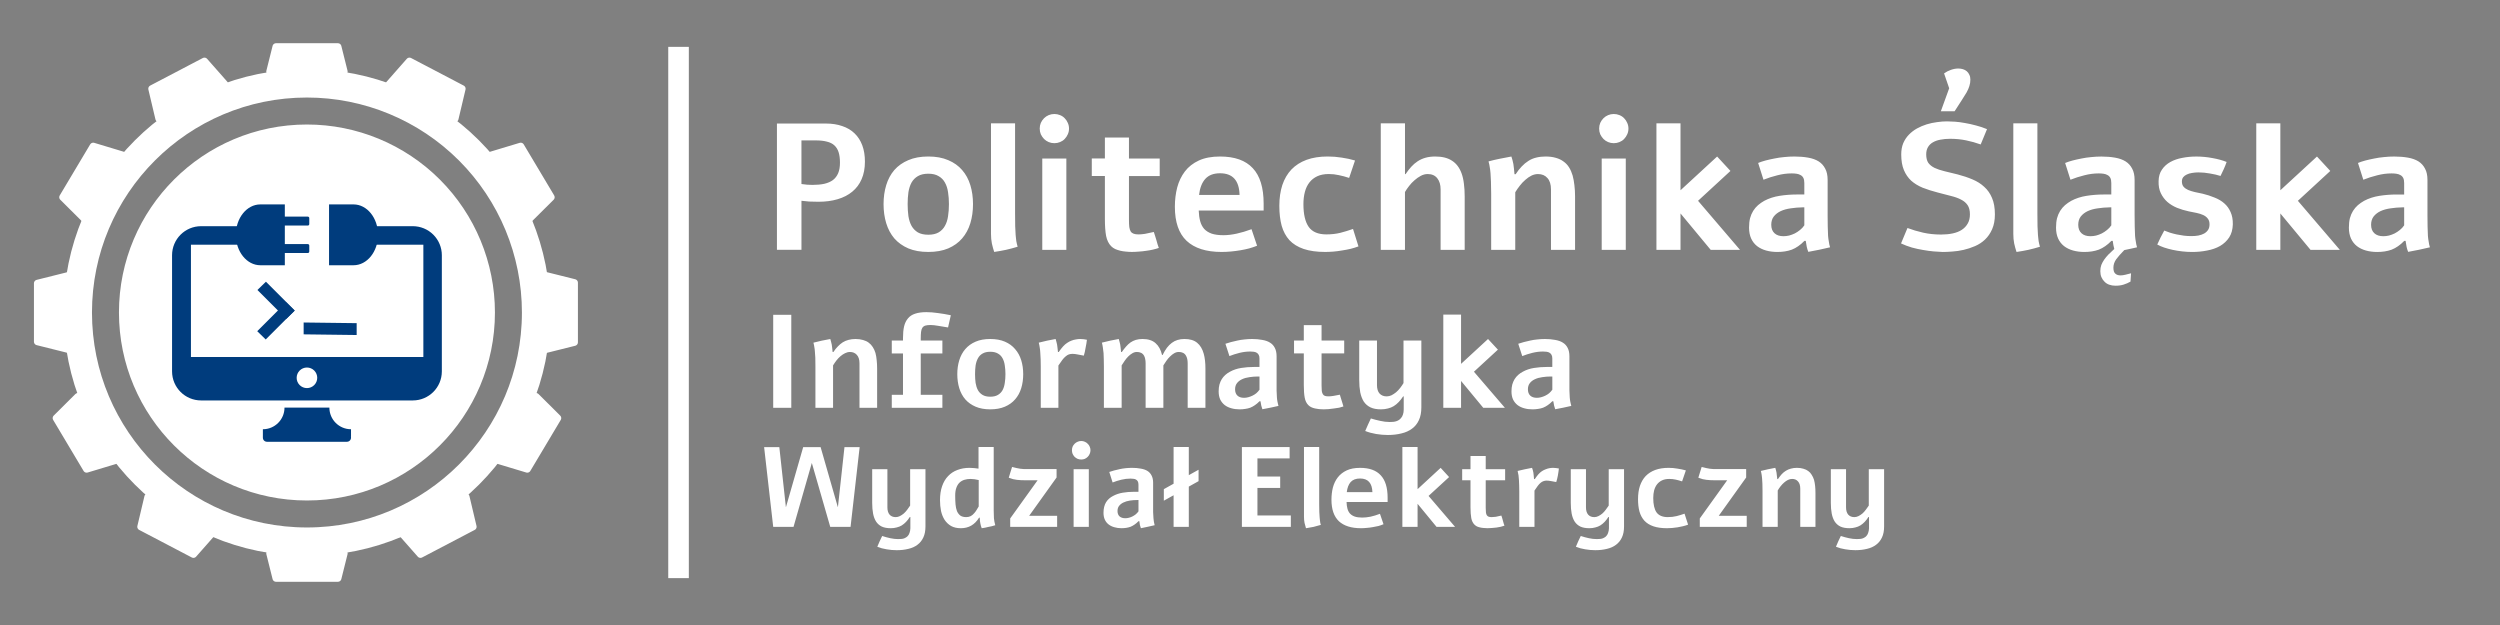 <!--
  - Copyright (c) 2021, by Miłosz Gilga <https://miloszgilga.pl>
  -
  - Licensed under the Apache License, Version 2.0 (the "License"); you may not use this
  - file except in compliance with the License. You may obtain a copy of the License at
  -
  -     <http://www.apache.org/license/LICENSE-2.0>
  -
  - Unless required by applicable law or agreed to in writing, software distributed under
  - the License is distributed on an "AS IS" BASIS, WITHOUT WARRANTIES OR CONDITIONS
  - OF ANY KIND, either express or implied. See the License for the specific language
  - governing permissions and limitations under the license.
  -->

<svg version="1.1" viewBox="0.0 0.0 352.0 88.0" fill="none" stroke="none" stroke-linecap="square" stroke-miterlimit="10" xmlns:xlink="http://www.w3.org/1999/xlink" xmlns="http://www.w3.org/2000/svg"><rect x="0.0" y="0.0" width="352.0" height="88.0" fill="#808080" stroke="none"/><clipPath id="p.0"><path d="m0 0l352.0 0l0 88.0l-352.0 0l0 -88.0z" clip-rule="nonzero"/></clipPath><g clip-path="url(#p.0)"><path fill="#000000" fill-opacity="0.0" d="m0 0l352.0 0l0 88.0l-352.0 0z" fill-rule="evenodd"/><path fill="#ffffff" d="m17.249 44.0l0 0c0 -14.342 11.626 -25.969 25.969 -25.969l0 0c6.887 0 13.492 2.736 18.363 7.606c4.87 4.87 7.606 11.475 7.606 18.363l0 0c0 14.342 -11.626 25.969 -25.969 25.969l0 0c-14.342 0 -25.969 -11.626 -25.969 -25.969z" fill-rule="evenodd"/><path stroke="#ffffff" stroke-width="1.0" stroke-linejoin="round" stroke-linecap="butt" d="m17.249 44.0l0 0c0 -14.342 11.626 -25.969 25.969 -25.969l0 0c6.887 0 13.492 2.736 18.363 7.606c4.87 4.87 7.606 11.475 7.606 18.363l0 0c0 14.342 -11.626 25.969 -25.969 25.969l0 0c-14.342 0 -25.969 -11.626 -25.969 -25.969z" fill-rule="evenodd"/><path fill="#000000" fill-opacity="0.0" d="m10.95 44.0l0 0c0 -17.821 14.447 -32.268 32.268 -32.268l0 0c8.558 0 16.765 3.4 22.817 9.451c6.051 6.051 9.451 14.259 9.451 22.817l0 0c0 17.821 -14.447 32.268 -32.268 32.268l0 0c-17.821 0 -32.268 -14.447 -32.268 -32.268zm16.134 0l0 0c0 8.91 7.223 16.134 16.134 16.134c8.91 0 16.134 -7.223 16.134 -16.134c0 -8.91 -7.223 -16.134 -16.134 -16.134l0 0c-8.91 0 -16.134 7.223 -16.134 16.134z" fill-rule="evenodd"/><path stroke="#ffffff" stroke-width="4.0" stroke-linejoin="round" stroke-linecap="butt" d="m10.95 44.0l0 0c0 -17.821 14.447 -32.268 32.268 -32.268l0 0c8.558 0 16.765 3.4 22.817 9.451c6.051 6.051 9.451 14.259 9.451 22.817l0 0c0 17.821 -14.447 32.268 -32.268 32.268l0 0c-17.821 0 -32.268 -14.447 -32.268 -32.268zm16.134 0l0 0c0 8.91 7.223 16.134 16.134 16.134c8.91 0 16.134 -7.223 16.134 -16.134c0 -8.91 -7.223 -16.134 -16.134 -16.134l0 0c-8.91 0 -16.134 7.223 -16.134 16.134z" fill-rule="evenodd"/><path fill="#ffffff" d="m37.99 10.081l0.874 -3.496l8.709 0l0.874 3.496z" fill-rule="evenodd"/><path stroke="#ffffff" stroke-width="1.0" stroke-linejoin="round" stroke-linecap="butt" d="m37.99 10.081l0.874 -3.496l8.709 0l0.874 3.496z" fill-rule="evenodd"/><path fill="#ffffff" d="m37.99 77.919l0.874 3.496l8.709 0l0.874 -3.496z" fill-rule="evenodd"/><path stroke="#ffffff" stroke-width="1.0" stroke-linejoin="round" stroke-linecap="butt" d="m37.99 77.919l0.874 3.496l8.709 0l0.874 -3.496z" fill-rule="evenodd"/><path fill="#ffffff" d="m76.745 38.772l4.126 1.031l0 8.394l-4.126 1.031z" fill-rule="evenodd"/><path stroke="#ffffff" stroke-width="1.0" stroke-linejoin="round" stroke-linecap="butt" d="m76.745 38.772l4.126 1.031l0 8.394l-4.126 1.031z" fill-rule="evenodd"/><path fill="#ffffff" d="m9.751 49.228l-4.472 -1.118l0 -8.22l4.472 -1.118z" fill-rule="evenodd"/><path stroke="#ffffff" stroke-width="1.0" stroke-linejoin="round" stroke-linecap="butt" d="m9.751 49.228l-4.472 -1.118l0 -8.22l4.472 -1.118z" fill-rule="evenodd"/><path fill="#ffffff" d="m69.188 21.834l4.126 -1.244l4.283 7.181l-3.055 3.039z" fill-rule="evenodd"/><path stroke="#ffffff" stroke-width="1.0" stroke-linejoin="round" stroke-linecap="butt" d="m69.188 21.834l4.126 -1.244l4.283 7.181l-3.055 3.039z" fill-rule="evenodd"/><path fill="#ffffff" d="m17.251 21.834l-4.126 -1.244l-4.283 7.181l3.055 3.039z" fill-rule="evenodd"/><path stroke="#ffffff" stroke-width="1.0" stroke-linejoin="round" stroke-linecap="butt" d="m17.251 21.834l-4.126 -1.244l-4.283 7.181l3.055 3.039z" fill-rule="evenodd"/><path fill="#ffffff" d="m70.114 64.808l4.126 1.244l4.283 -7.181l-3.055 -3.039z" fill-rule="evenodd"/><path stroke="#ffffff" stroke-width="1.0" stroke-linejoin="round" stroke-linecap="butt" d="m70.114 64.808l4.126 1.244l4.283 -7.181l-3.055 -3.039z" fill-rule="evenodd"/><path fill="#ffffff" d="m16.324 64.808l-4.126 1.244l-4.283 -7.181l3.055 -3.039z" fill-rule="evenodd"/><path stroke="#ffffff" stroke-width="1.0" stroke-linejoin="round" stroke-linecap="butt" d="m16.324 64.808l-4.126 1.244l-4.283 -7.181l3.055 -3.039z" fill-rule="evenodd"/><path fill="#ffffff" d="m54.803 11.844l2.848 -3.231l7.407 3.88l-0.995 4.202z" fill-rule="evenodd"/><path stroke="#ffffff" stroke-width="1.0" stroke-linejoin="round" stroke-linecap="butt" d="m54.803 11.844l2.848 -3.231l7.407 3.88l-0.995 4.202z" fill-rule="evenodd"/><path fill="#ffffff" d="m31.633 11.844l-2.848 -3.231l-7.407 3.88l0.995 4.202z" fill-rule="evenodd"/><path stroke="#ffffff" stroke-width="1.0" stroke-linejoin="round" stroke-linecap="butt" d="m31.633 11.844l-2.848 -3.231l-7.407 3.88l0.995 4.202z" fill-rule="evenodd"/><path fill="#ffffff" d="m56.352 74.818l2.848 3.231l7.407 -3.88l-0.995 -4.202z" fill-rule="evenodd"/><path stroke="#ffffff" stroke-width="1.0" stroke-linejoin="round" stroke-linecap="butt" d="m56.352 74.818l2.848 3.231l7.407 -3.88l-0.995 -4.202z" fill-rule="evenodd"/><path fill="#ffffff" d="m30.084 74.818l-2.848 3.231l-7.407 -3.88l0.995 -4.202z" fill-rule="evenodd"/><path stroke="#ffffff" stroke-width="1.0" stroke-linejoin="round" stroke-linecap="butt" d="m30.084 74.818l-2.848 3.231l-7.407 -3.88l0.995 -4.202z" fill-rule="evenodd"/><path fill="#1c4587" d="m38.608 36.608l0 0c0 -0.116 0.094 -0.21 0.21 -0.21l4.052 0c0.056 0 0.109 0.022 0.148 0.062c0.039 0.039 0.062 0.093 0.062 0.148l0 0.84c0 0.116 -0.094 0.21 -0.21 0.21l-4.052 0c-0.116 0 -0.21 -0.094 -0.21 -0.21z" fill-rule="evenodd"/><path fill="#003c7d" d="m24.226 35.936l0 0c0 -2.258 1.831 -4.089 4.089 -4.089l29.806 0c1.085 0 2.125 0.431 2.892 1.198c0.767 0.767 1.198 1.807 1.198 2.892l0 16.357c0 2.258 -1.831 4.089 -4.089 4.089l-29.806 0c-2.258 0 -4.089 -1.831 -4.089 -4.089z" fill-rule="evenodd"/><path fill="#003c7d" d="m37.013 60.437l0 0c1.682 0 3.045 -1.363 3.045 -3.045l6.32 0l0 0c0 1.682 1.363 3.045 3.045 3.045l0 2.477l0 0c-1.682 0 -3.045 1.363 -3.045 3.045l-6.32 0c0 -1.682 -1.363 -3.045 -3.045 -3.045z" fill-rule="evenodd"/><path fill="#ffffff" d="m35.423 61.446l15.591 0l0 5.291l-15.591 0z" fill-rule="evenodd"/><path fill="#ffffff" d="m26.885 34.455l32.724 0l0 15.811l-32.724 0z" fill-rule="evenodd"/><path fill="#003c7d" d="m37.013 61.513l0 0c0 -0.316 0.256 -0.572 0.572 -0.572l11.265 0c0.152 0 0.297 0.06 0.404 0.168c0.107 0.107 0.168 0.253 0.168 0.404l0 0.116l0 0c0 0.316 -0.256 0.572 -0.572 0.572l-11.265 0c-0.316 0 -0.572 -0.256 -0.572 -0.572z" fill-rule="evenodd"/><path fill="#ffffff" d="m41.769 53.196l0 0c0 -0.8 0.649 -1.449 1.449 -1.449l0 0c0.384 0 0.753 0.153 1.024 0.424c0.272 0.272 0.424 0.64 0.424 1.024l0 0c0 0.8 -0.649 1.449 -1.449 1.449l0 0c-0.8 0 -1.449 -0.649 -1.449 -1.449z" fill-rule="evenodd"/><path fill="#ffffff" d="m37.99 26.907l10.457 0l0 15.811l-10.457 0z" fill-rule="evenodd"/><path fill="#003c7d" d="m40.104 28.781l-3.449 0l0 0c-1.905 0 -3.449 1.918 -3.449 4.283c0 2.366 1.544 4.283 3.449 4.283l3.449 0z" fill-rule="evenodd"/><path fill="#003c7d" d="m46.329 28.781l3.449 0l0 0c1.905 0 3.449 1.918 3.449 4.283c0 2.366 -1.544 4.283 -3.449 4.283l-3.449 0z" fill-rule="evenodd"/><path fill="#003c7d" d="m39.075 30.709l0 0c0 -0.116 0.094 -0.21 0.21 -0.21l4.052 0c0.056 0 0.109 0.022 0.148 0.062c0.039 0.039 0.062 0.093 0.062 0.148l0 0.84c0 0.116 -0.094 0.21 -0.21 0.21l-4.052 0c-0.116 0 -0.21 -0.094 -0.21 -0.21z" fill-rule="evenodd"/><path fill="#003c7d" d="m39.075 34.577l0 0c0 -0.116 0.094 -0.21 0.21 -0.21l4.052 0c0.056 0 0.109 0.022 0.148 0.062c0.039 0.039 0.062 0.093 0.062 0.148l0 0.84c0 0.116 -0.094 0.21 -0.21 0.21l-4.052 0c-0.116 0 -0.21 -0.094 -0.21 -0.21z" fill-rule="evenodd"/><path fill="#003c7d" d="m37.442 39.665l4.063 4.063l-1.197 1.165l-4.063 -4.063z" fill-rule="evenodd"/><path fill="#003c7d" d="m41.477 43.735l-4.063 4.063l-1.197 -1.165l4.063 -4.063z" fill-rule="evenodd"/><path fill="#003c7d" d="m42.753 45.407l7.465 0.094l0 1.669l-7.465 -0.094z" fill-rule="evenodd"/><path fill="#ffffff" d="m94.089 6.598l2.898 0l0 74.803l-2.898 0z" fill-rule="evenodd"/><path fill="#000000" fill-opacity="0.0" d="m98.157 1.856l258.425 0l0 50.079l-258.425 0z" fill-rule="evenodd"/><path fill="#ffffff" d="m116.282 17.394q1.297 0 2.312 0.359q1.031 0.344 1.734 1.031q0.703 0.672 1.078 1.672q0.375 1.0 0.375 2.297q0 1.422 -0.469 2.484q-0.453 1.047 -1.312 1.75q-0.844 0.703 -2.062 1.062q-1.203 0.359 -2.703 0.359q-0.688 0 -1.312 -0.031q-0.609 -0.047 -1.078 -0.109l0 6.906l-3.453 0l0 -17.781l6.891 0zm-3.438 8.516q0.391 0.062 0.781 0.094q0.391 0.031 0.766 0.031q0.953 0 1.672 -0.156q0.734 -0.172 1.219 -0.531q0.484 -0.375 0.734 -0.969q0.25 -0.594 0.25 -1.469q0 -0.875 -0.188 -1.469q-0.188 -0.594 -0.594 -0.969q-0.406 -0.375 -1.062 -0.531q-0.641 -0.172 -1.547 -0.172l-2.031 0l0 6.141zm17.859 -3.875q1.625 0 2.812 0.516q1.188 0.5 1.953 1.391q0.781 0.891 1.156 2.125q0.375 1.234 0.375 2.672q0 1.453 -0.375 2.688q-0.375 1.234 -1.156 2.141q-0.766 0.891 -1.953 1.406q-1.188 0.5 -2.812 0.5q-1.625 0 -2.813 -0.5q-1.188 -0.516 -1.969 -1.406q-0.766 -0.906 -1.141 -2.141q-0.375 -1.234 -0.375 -2.688q0 -1.438 0.375 -2.672q0.375 -1.234 1.141 -2.125q0.781 -0.891 1.969 -1.391q1.188 -0.516 2.813 -0.516zm0 2.422q-0.891 0 -1.469 0.344q-0.562 0.328 -0.891 0.906q-0.312 0.578 -0.438 1.359q-0.109 0.781 -0.109 1.672q0 0.906 0.109 1.703q0.125 0.781 0.438 1.359q0.328 0.578 0.891 0.922q0.578 0.328 1.469 0.328q0.891 0 1.453 -0.328q0.578 -0.344 0.891 -0.922q0.328 -0.578 0.438 -1.359q0.125 -0.797 0.125 -1.703q0 -0.891 -0.125 -1.672q-0.109 -0.781 -0.438 -1.359q-0.312 -0.578 -0.891 -0.906q-0.562 -0.344 -1.453 -0.344zm12.22 5.672q0 1.031 0.016 1.719q0.016 0.688 0.062 1.219q0.031 0.266 0.047 0.469q0.031 0.203 0.047 0.406q0.031 0.188 0.078 0.375q0.047 0.188 0.109 0.422q-0.812 0.25 -1.641 0.438q-0.812 0.172 -1.656 0.297q-0.188 -0.562 -0.328 -1.188q-0.125 -0.625 -0.125 -1.359l0 -15.563l3.391 0l0 12.766zm5.532 -14.078q0.422 0 0.797 0.156q0.391 0.156 0.656 0.438q0.281 0.281 0.438 0.656q0.172 0.375 0.172 0.797q0 0.438 -0.172 0.812q-0.156 0.359 -0.438 0.656q-0.266 0.281 -0.656 0.438q-0.375 0.156 -0.797 0.156q-0.422 0 -0.797 -0.156q-0.375 -0.156 -0.656 -0.438q-0.281 -0.297 -0.453 -0.656q-0.156 -0.375 -0.156 -0.812q0 -0.422 0.156 -0.797q0.172 -0.375 0.453 -0.656q0.281 -0.281 0.656 -0.438q0.375 -0.156 0.797 -0.156zm1.688 6.266l0 12.859l-3.391 0l0 -12.859l3.391 0zm8.815 -2.953l0 2.953l4.328 0l0 2.469l-4.328 0l0 6.172q0 0.609 0.047 1.016q0.062 0.391 0.203 0.625q0.156 0.219 0.422 0.312q0.266 0.094 0.672 0.094q0.391 0 0.906 -0.078q0.531 -0.094 1.25 -0.266q0.078 0.234 0.172 0.531q0.094 0.297 0.188 0.609q0.094 0.312 0.172 0.609q0.094 0.281 0.172 0.5q-0.359 0.125 -0.828 0.234q-0.453 0.109 -0.969 0.172q-0.5 0.078 -1.016 0.109q-0.516 0.047 -0.984 0.047q-0.422 0 -0.844 -0.047q-0.422 -0.031 -0.797 -0.125q-0.375 -0.094 -0.703 -0.234q-0.328 -0.156 -0.562 -0.391q-0.531 -0.531 -0.719 -1.453q-0.172 -0.938 -0.172 -2.391l0 -6.047l-1.844 0l0 -2.469l1.844 0l0 -2.953l3.391 0zm18.041 15.234q-0.5 0.203 -1.109 0.375q-0.594 0.156 -1.25 0.266q-0.656 0.109 -1.328 0.172q-0.672 0.062 -1.312 0.062q-3.25 0 -4.922 -1.562q-1.656 -1.562 -1.656 -4.797q0 -1.438 0.328 -2.719q0.344 -1.281 1.078 -2.25q0.75 -0.984 1.969 -1.547q1.219 -0.562 2.984 -0.562q3.094 0 4.609 1.641q1.531 1.625 1.531 5.0l0 0.969l-9.141 0q0.031 0.844 0.203 1.484q0.172 0.641 0.562 1.094q0.406 0.438 1.062 0.672q0.656 0.219 1.656 0.219q0.859 0 1.859 -0.219q1.0 -0.219 2.094 -0.625l0.781 2.328zm-2.469 -7.156q-0.078 -3.047 -2.75 -3.047q-1.359 0 -2.078 0.797q-0.703 0.781 -0.875 2.25l5.703 0zm16.74 7.25q-0.5 0.188 -1.109 0.344q-0.609 0.141 -1.234 0.234q-0.609 0.109 -1.219 0.156q-0.609 0.047 -1.125 0.047q-1.781 0 -3.031 -0.422q-1.234 -0.422 -2.0 -1.234q-0.75 -0.828 -1.094 -2.031q-0.328 -1.219 -0.328 -2.797q0 -1.641 0.422 -2.938q0.438 -1.297 1.281 -2.188q0.859 -0.891 2.125 -1.359q1.281 -0.469 2.984 -0.469q1.0 0 1.969 0.156q0.984 0.141 1.875 0.406l-0.828 2.453q-0.75 -0.25 -1.453 -0.391q-0.688 -0.156 -1.406 -0.156q-0.953 0 -1.625 0.312q-0.672 0.312 -1.109 0.875q-0.438 0.562 -0.641 1.344q-0.203 0.781 -0.203 1.703q0 2.156 0.75 3.219q0.75 1.047 2.484 1.047q1.062 0 1.953 -0.219q0.906 -0.234 1.797 -0.547l0.766 2.453zm6.553 -17.328l0 7.156l0.078 0q0.391 -0.578 0.797 -1.031q0.406 -0.453 0.906 -0.781q0.5 -0.328 1.109 -0.5q0.609 -0.172 1.375 -0.172q1.469 0 2.359 0.594q0.906 0.578 1.344 1.781q0.234 0.641 0.328 1.453q0.109 0.797 0.109 1.797l0 7.516l-3.391 0l0 -8.5q0 -1.0 -0.469 -1.578q-0.469 -0.594 -1.344 -0.594q-0.5 0 -0.969 0.25q-0.469 0.25 -0.891 0.625q-0.422 0.359 -0.766 0.812q-0.344 0.438 -0.578 0.844l0 8.141l-3.406 0l0 -17.813l3.406 0zm15.586 7.156q0.406 -0.625 0.844 -1.078q0.438 -0.469 0.938 -0.781q0.5 -0.328 1.094 -0.469q0.609 -0.156 1.328 -0.156q0.828 0 1.453 0.188q0.625 0.172 1.078 0.516q0.469 0.328 0.781 0.828q0.312 0.5 0.5 1.141q0.172 0.625 0.25 1.359q0.094 0.734 0.094 1.594l0 7.516l-3.391 0l0 -8.5q0 -1.062 -0.5 -1.609q-0.484 -0.562 -1.328 -0.562q-0.469 0 -0.922 0.219q-0.438 0.219 -0.859 0.594q-0.422 0.359 -0.781 0.828q-0.359 0.453 -0.641 0.922l0 8.109l-3.391 0l0 -7.922q0 -1.0 -0.031 -1.672q-0.016 -0.688 -0.062 -1.203q-0.016 -0.266 -0.047 -0.453q-0.031 -0.203 -0.062 -0.391q-0.016 -0.188 -0.062 -0.375q-0.047 -0.188 -0.109 -0.438q0.797 -0.219 1.594 -0.375q0.812 -0.172 1.625 -0.312q0.078 0.25 0.156 0.516q0.078 0.25 0.125 0.547q0.047 0.281 0.078 0.625q0.047 0.344 0.078 0.797l0.172 0zm13.813 -8.469q0.422 0 0.797 0.156q0.391 0.156 0.656 0.438q0.281 0.281 0.438 0.656q0.172 0.375 0.172 0.797q0 0.438 -0.172 0.812q-0.156 0.359 -0.438 0.656q-0.266 0.281 -0.656 0.438q-0.375 0.156 -0.797 0.156q-0.422 0 -0.797 -0.156q-0.375 -0.156 -0.656 -0.438q-0.281 -0.297 -0.453 -0.656q-0.156 -0.375 -0.156 -0.812q0 -0.422 0.156 -0.797q0.172 -0.375 0.453 -0.656q0.281 -0.281 0.656 -0.438q0.375 -0.156 0.797 -0.156zm1.688 6.266l0 12.859l-3.391 0l0 -12.859l3.391 0zm7.706 -4.953l0 9.422l5.156 -4.75l1.875 2.031l-4.562 4.203l5.906 6.906l-4.125 0l-4.25 -5.125l0 5.125l-3.391 0l0 -17.813l3.391 0zm10.933 5.578q0.453 -0.188 1.031 -0.344q0.594 -0.156 1.25 -0.281q0.672 -0.141 1.375 -0.203q0.719 -0.078 1.453 -0.078q1.031 0 1.922 0.156q0.891 0.156 1.484 0.531q0.594 0.375 0.922 1.016q0.344 0.625 0.344 1.594l0 5.016q0 0.875 0.016 1.547q0.016 0.672 0.047 1.313q0.031 0.234 0.047 0.438q0.031 0.188 0.062 0.375q0.031 0.172 0.062 0.375q0.047 0.188 0.109 0.422q-0.766 0.172 -1.531 0.344q-0.75 0.156 -1.531 0.297q-0.141 -0.344 -0.219 -0.703q-0.078 -0.375 -0.141 -0.844l-0.188 0q-0.438 0.453 -0.875 0.75q-0.422 0.297 -0.891 0.484q-0.469 0.172 -0.984 0.25q-0.5 0.078 -1.062 0.078q-0.844 0 -1.578 -0.203q-0.734 -0.203 -1.281 -0.625q-0.531 -0.422 -0.828 -1.062q-0.297 -0.656 -0.297 -1.531q0 -0.75 0.141 -1.328q0.156 -0.578 0.438 -1.031q0.297 -0.469 0.688 -0.812q0.406 -0.344 0.875 -0.609q0.969 -0.516 2.156 -0.703q1.188 -0.188 2.422 -0.188l1.062 0l0 -1.609q0 -0.469 -0.141 -0.734q-0.141 -0.266 -0.391 -0.391q-0.234 -0.141 -0.562 -0.188q-0.312 -0.047 -0.688 -0.047q-1.0 0 -2.016 0.266q-1.016 0.25 -1.953 0.625l-0.75 -2.359zm6.5 6.25l-0.234 0q-0.891 0.016 -1.688 0.141q-0.797 0.109 -1.406 0.391q-0.594 0.281 -0.969 0.75q-0.359 0.469 -0.359 1.172q0 0.766 0.453 1.188q0.453 0.422 1.266 0.422q0.391 0 0.797 -0.094q0.406 -0.109 0.797 -0.297q0.391 -0.203 0.734 -0.484q0.359 -0.281 0.609 -0.656l0 -2.531zm19.676 -18.859q0.453 -0.328 0.969 -0.5q0.531 -0.188 1.031 -0.188q0.344 0 0.656 0.094q0.312 0.094 0.547 0.297q0.234 0.203 0.359 0.5q0.141 0.281 0.141 0.672q0 0.469 -0.141 0.906q-0.125 0.422 -0.406 0.922q-0.281 0.484 -0.703 1.125q-0.422 0.625 -0.969 1.5l-1.938 0l1.172 -3.234l-0.719 -2.094zm-5.156 21.766q1.031 0.391 2.203 0.656q1.172 0.266 2.531 0.266q0.891 0 1.625 -0.156q0.75 -0.156 1.281 -0.5q0.547 -0.359 0.844 -0.891q0.312 -0.531 0.312 -1.297q0 -0.812 -0.328 -1.297q-0.328 -0.484 -0.922 -0.781q-0.594 -0.312 -1.438 -0.516q-0.844 -0.219 -1.859 -0.484q-1.156 -0.297 -2.109 -0.672q-0.938 -0.391 -1.609 -0.984q-0.656 -0.609 -1.031 -1.5q-0.375 -0.891 -0.375 -2.203q0 -0.891 0.281 -1.578q0.297 -0.688 0.797 -1.203q0.5 -0.516 1.141 -0.875q0.656 -0.359 1.359 -0.578q0.719 -0.219 1.453 -0.312q0.75 -0.109 1.406 -0.109q0.484 0 1.141 0.047q0.656 0.047 1.406 0.188q0.75 0.125 1.547 0.344q0.797 0.203 1.547 0.516l-0.891 2.156q-0.984 -0.359 -2.062 -0.578q-1.062 -0.219 -2.234 -0.219q-0.75 0 -1.375 0.125q-0.609 0.109 -1.062 0.375q-0.438 0.25 -0.688 0.672q-0.25 0.422 -0.25 1.016q0 0.766 0.297 1.203q0.312 0.422 0.875 0.703q0.562 0.266 1.391 0.469q0.828 0.188 1.859 0.453q1.141 0.297 2.094 0.703q0.969 0.406 1.656 1.047q0.703 0.625 1.094 1.562q0.406 0.938 0.406 2.312q0 1.219 -0.391 2.094q-0.375 0.859 -1.0 1.453q-0.609 0.578 -1.406 0.922q-0.797 0.344 -1.609 0.531q-0.812 0.188 -1.578 0.234q-0.766 0.062 -1.359 0.062q-0.562 -0.016 -1.281 -0.078q-0.703 -0.062 -1.484 -0.203q-0.781 -0.125 -1.578 -0.344q-0.797 -0.234 -1.531 -0.578l0.906 -2.172zm18.297 -1.969q0 1.031 0.016 1.719q0.016 0.688 0.062 1.219q0.031 0.266 0.047 0.469q0.031 0.203 0.047 0.406q0.031 0.188 0.078 0.375q0.047 0.188 0.109 0.422q-0.812 0.25 -1.641 0.438q-0.812 0.172 -1.656 0.297q-0.188 -0.562 -0.328 -1.188q-0.125 -0.625 -0.125 -1.359l0 -15.563l3.391 0l0 12.766zm13.688 0.219q0 0.875 0.016 1.547q0.016 0.672 0.047 1.313q0.031 0.234 0.047 0.438q0.031 0.188 0.062 0.375q0.031 0.172 0.062 0.375q0.047 0.188 0.109 0.422q-0.453 0.094 -0.906 0.203q-0.438 0.094 -0.891 0.188q-0.734 0.75 -1.141 1.297q-0.391 0.562 -0.391 1.188q0 0.594 0.266 0.828q0.266 0.25 0.75 0.25q0.297 0 0.672 -0.094q0.375 -0.078 0.797 -0.203l-0.078 1.172q-0.469 0.266 -0.969 0.422q-0.484 0.156 -1.156 0.156q-0.469 0 -0.859 -0.141q-0.375 -0.125 -0.656 -0.406q-0.281 -0.266 -0.453 -0.656q-0.156 -0.375 -0.156 -0.844q0 -0.484 0.141 -0.875q0.156 -0.391 0.406 -0.75q0.25 -0.359 0.609 -0.734q0.375 -0.359 0.812 -0.766q-0.141 -0.5 -0.219 -1.141l-0.188 0q-0.438 0.453 -0.875 0.75q-0.422 0.297 -0.891 0.484q-0.469 0.172 -0.984 0.25q-0.5 0.078 -1.062 0.078q-0.844 0 -1.578 -0.203q-0.734 -0.203 -1.281 -0.625q-0.531 -0.422 -0.828 -1.062q-0.297 -0.656 -0.297 -1.531q0 -0.75 0.141 -1.328q0.156 -0.578 0.438 -1.031q0.297 -0.469 0.688 -0.812q0.406 -0.344 0.875 -0.609q0.969 -0.516 2.156 -0.703q1.188 -0.188 2.422 -0.188l1.062 0l0 -1.609q0 -0.469 -0.141 -0.734q-0.141 -0.266 -0.391 -0.391q-0.234 -0.141 -0.562 -0.188q-0.312 -0.047 -0.688 -0.047q-1.0 0 -2.016 0.266q-1.016 0.25 -1.953 0.625l-0.75 -2.359q0.453 -0.188 1.031 -0.344q0.594 -0.156 1.25 -0.281q0.672 -0.141 1.375 -0.203q0.719 -0.078 1.453 -0.078q1.031 0 1.922 0.156q0.891 0.156 1.484 0.531q0.594 0.375 0.922 1.016q0.344 0.625 0.344 1.594l0 5.016zm-3.281 -1.156l-0.234 0q-0.891 0.016 -1.688 0.141q-0.797 0.109 -1.406 0.391q-0.594 0.281 -0.969 0.75q-0.359 0.469 -0.359 1.172q0 0.766 0.453 1.188q0.453 0.422 1.266 0.422q0.391 0 0.797 -0.094q0.406 -0.109 0.797 -0.297q0.391 -0.203 0.734 -0.484q0.359 -0.281 0.609 -0.656l0 -2.531zm11.924 -7.156q1.188 0 2.328 0.219q1.141 0.203 1.984 0.547q-0.172 0.5 -0.406 1.016q-0.219 0.5 -0.453 0.953q-0.625 -0.203 -1.469 -0.344q-0.828 -0.156 -1.641 -0.156q-0.469 0 -0.906 0.078q-0.422 0.062 -0.734 0.219q-0.312 0.141 -0.5 0.375q-0.188 0.234 -0.188 0.594q0 0.469 0.234 0.75q0.25 0.281 0.641 0.453q0.406 0.172 0.938 0.297q0.531 0.109 1.109 0.234q0.906 0.219 1.688 0.547q0.797 0.312 1.359 0.812q0.578 0.5 0.891 1.234q0.328 0.719 0.312 1.719q-0.031 1.094 -0.516 1.844q-0.484 0.734 -1.281 1.203q-0.797 0.453 -1.828 0.641q-1.016 0.203 -2.078 0.203q-0.703 0 -1.406 -0.078q-0.703 -0.078 -1.359 -0.219q-0.641 -0.141 -1.203 -0.328q-0.547 -0.188 -0.969 -0.422q0.219 -0.484 0.469 -1.0q0.266 -0.531 0.516 -0.969q0.344 0.141 0.797 0.297q0.453 0.141 0.953 0.25q0.5 0.094 1.016 0.172q0.531 0.062 1.047 0.062q0.516 0 0.984 -0.078q0.469 -0.094 0.812 -0.281q0.359 -0.203 0.562 -0.516q0.203 -0.312 0.203 -0.781q0 -0.516 -0.25 -0.812q-0.234 -0.312 -0.641 -0.5q-0.406 -0.188 -0.938 -0.297q-0.531 -0.109 -1.094 -0.219q-0.875 -0.188 -1.656 -0.5q-0.781 -0.328 -1.359 -0.828q-0.578 -0.516 -0.922 -1.234q-0.344 -0.719 -0.312 -1.703q0.016 -0.953 0.469 -1.609q0.453 -0.672 1.188 -1.078q0.734 -0.406 1.672 -0.578q0.938 -0.188 1.938 -0.188zm11.876 -4.672l0 9.422l5.156 -4.75l1.875 2.031l-4.562 4.203l5.906 6.906l-4.125 0l-4.25 -5.125l0 5.125l-3.391 0l0 -17.813l3.391 0zm10.933 5.578q0.453 -0.188 1.031 -0.344q0.594 -0.156 1.25 -0.281q0.672 -0.141 1.375 -0.203q0.719 -0.078 1.453 -0.078q1.031 0 1.922 0.156q0.891 0.156 1.484 0.531q0.594 0.375 0.922 1.016q0.344 0.625 0.344 1.594l0 5.016q0 0.875 0.016 1.547q0.016 0.672 0.047 1.313q0.031 0.234 0.047 0.438q0.031 0.188 0.062 0.375q0.031 0.172 0.062 0.375q0.047 0.188 0.109 0.422q-0.766 0.172 -1.531 0.344q-0.75 0.156 -1.531 0.297q-0.141 -0.344 -0.219 -0.703q-0.078 -0.375 -0.141 -0.844l-0.188 0q-0.438 0.453 -0.875 0.75q-0.422 0.297 -0.891 0.484q-0.469 0.172 -0.984 0.25q-0.5 0.078 -1.062 0.078q-0.844 0 -1.578 -0.203q-0.734 -0.203 -1.281 -0.625q-0.531 -0.422 -0.828 -1.062q-0.297 -0.656 -0.297 -1.531q0 -0.75 0.141 -1.328q0.156 -0.578 0.438 -1.031q0.297 -0.469 0.688 -0.812q0.406 -0.344 0.875 -0.609q0.969 -0.516 2.156 -0.703q1.188 -0.188 2.422 -0.188l1.062 0l0 -1.609q0 -0.469 -0.141 -0.734q-0.141 -0.266 -0.391 -0.391q-0.234 -0.141 -0.562 -0.188q-0.312 -0.047 -0.688 -0.047q-1.0 0 -2.016 0.266q-1.016 0.25 -1.953 0.625l-0.75 -2.359zm6.5 6.25l-0.234 0q-0.891 0.016 -1.688 0.141q-0.797 0.109 -1.406 0.391q-0.594 0.281 -0.969 0.75q-0.359 0.469 -0.359 1.172q0 0.766 0.453 1.188q0.453 0.422 1.266 0.422q0.391 0 0.797 -0.094q0.406 -0.109 0.797 -0.297q0.391 -0.203 0.734 -0.484q0.359 -0.281 0.609 -0.656l0 -2.531z" fill-rule="nonzero"/><path fill="#000000" fill-opacity="0.0" d="m98.008 30.499l217.291 0l0 57.512l-217.291 0z" fill-rule="evenodd"/><path fill="#ffffff" d="m111.414 44.325l0 13.094l-2.547 0l0 -13.094l2.547 0zm5.93 5.234q0.297 -0.453 0.625 -0.781q0.328 -0.344 0.688 -0.578q0.375 -0.234 0.812 -0.344q0.453 -0.125 0.984 -0.125q0.594 0 1.062 0.141q0.469 0.125 0.797 0.375q0.344 0.25 0.578 0.625q0.234 0.359 0.375 0.828q0.125 0.469 0.172 1.016q0.062 0.531 0.062 1.172l0 5.531l-2.484 0l0 -6.266q0 -0.781 -0.375 -1.188q-0.359 -0.406 -0.969 -0.406q-0.344 0 -0.688 0.172q-0.328 0.156 -0.641 0.422q-0.312 0.266 -0.578 0.609q-0.25 0.328 -0.469 0.688l0 5.969l-2.484 0l0 -5.844q0 -0.734 -0.016 -1.219q-0.016 -0.5 -0.062 -0.891q-0.016 -0.188 -0.031 -0.328q-0.016 -0.156 -0.047 -0.281q-0.016 -0.141 -0.047 -0.281q-0.031 -0.141 -0.078 -0.328q0.594 -0.156 1.172 -0.281q0.594 -0.125 1.203 -0.234q0.062 0.203 0.109 0.391q0.062 0.172 0.094 0.391q0.031 0.219 0.062 0.469q0.031 0.25 0.062 0.578l0.109 0zm9.797 -1.953q0 -0.969 0.156 -1.656q0.172 -0.688 0.547 -1.125q0.375 -0.453 1.0 -0.656q0.641 -0.219 1.594 -0.219q0.734 0 1.594 0.125q0.875 0.109 1.844 0.312l-0.391 1.719q-0.812 -0.141 -1.422 -0.234q-0.594 -0.109 -1.047 -0.109q-0.438 0 -0.719 0.078q-0.266 0.078 -0.422 0.297q-0.141 0.203 -0.188 0.578q-0.047 0.375 -0.047 0.969l0 0.266l3.047 0l0 1.812l-3.047 0l0 5.828l3.047 0l0 1.828l-7.125 0l0 -1.828l1.578 0l0 -5.828l-1.578 0l0 -1.812l1.578 0l0 -0.344zm12.286 0.125q1.188 0 2.062 0.375q0.875 0.375 1.438 1.047q0.578 0.656 0.859 1.562q0.281 0.906 0.281 1.969q0 1.062 -0.281 1.984q-0.281 0.906 -0.859 1.562q-0.562 0.656 -1.438 1.031q-0.875 0.375 -2.062 0.375q-1.188 0 -2.062 -0.375q-0.875 -0.375 -1.453 -1.031q-0.562 -0.656 -0.844 -1.562q-0.281 -0.922 -0.281 -1.984q0 -1.062 0.281 -1.969q0.281 -0.906 0.844 -1.562q0.578 -0.672 1.453 -1.047q0.875 -0.375 2.062 -0.375zm0 1.797q-0.656 0 -1.078 0.25q-0.422 0.234 -0.656 0.672q-0.234 0.422 -0.328 1.0q-0.078 0.578 -0.078 1.234q0 0.656 0.078 1.234q0.094 0.578 0.328 1.016q0.234 0.422 0.656 0.672q0.422 0.25 1.078 0.25q0.656 0 1.078 -0.25q0.422 -0.25 0.656 -0.672q0.234 -0.438 0.312 -1.016q0.094 -0.578 0.094 -1.234q0 -0.656 -0.094 -1.234q-0.078 -0.578 -0.312 -1.0q-0.234 -0.438 -0.656 -0.672q-0.422 -0.25 -1.078 -0.25zm9.644 0.031q0.328 -0.469 0.609 -0.781q0.281 -0.312 0.578 -0.5q0.297 -0.203 0.594 -0.312q0.312 -0.125 0.625 -0.172q0.312 -0.062 0.609 -0.062q0.266 0 0.5 0.031q0.234 0.031 0.453 0.078q-0.031 0.266 -0.078 0.547q-0.047 0.281 -0.109 0.578q-0.047 0.297 -0.109 0.578q-0.062 0.281 -0.141 0.531q-0.516 -0.109 -0.906 -0.172q-0.375 -0.078 -0.688 -0.078q-0.281 0 -0.516 0.078q-0.219 0.078 -0.453 0.281q-0.234 0.188 -0.469 0.5q-0.234 0.312 -0.547 0.781l0 5.953l-2.484 0l0 -5.844q0 -0.531 -0.016 -0.984q-0.016 -0.453 -0.047 -0.859q-0.016 -0.406 -0.078 -0.766q-0.047 -0.375 -0.141 -0.719q0.594 -0.156 1.172 -0.281q0.594 -0.125 1.203 -0.234q0.062 0.203 0.109 0.391q0.062 0.172 0.094 0.391q0.031 0.219 0.062 0.469q0.031 0.25 0.062 0.578l0.109 0zm14.623 0.422q0.297 -0.594 0.609 -1.016q0.328 -0.422 0.688 -0.688q0.375 -0.281 0.797 -0.406q0.438 -0.141 0.984 -0.141q1.141 0 1.781 0.531q0.656 0.531 0.938 1.562q0.234 0.859 0.234 2.062l0 5.531l-2.5 0l0 -6.25q0 -0.359 -0.062 -0.625q-0.062 -0.266 -0.172 -0.453q-0.156 -0.281 -0.422 -0.406q-0.25 -0.125 -0.594 -0.125q-0.344 0 -0.656 0.188q-0.297 0.172 -0.578 0.453q-0.281 0.266 -0.516 0.609q-0.234 0.328 -0.422 0.641q0 0.109 0 0.203q0 0.094 0 0.203l0 5.562l-2.5 0l0 -6.25q0 -0.359 -0.062 -0.625q-0.047 -0.266 -0.156 -0.453q-0.156 -0.281 -0.422 -0.406q-0.25 -0.125 -0.594 -0.125q-0.328 0 -0.641 0.188q-0.297 0.172 -0.578 0.453q-0.266 0.266 -0.5 0.609q-0.234 0.328 -0.422 0.641l0 5.969l-2.5 0l0 -5.844q0 -0.531 -0.016 -0.984q0 -0.453 -0.031 -0.859q-0.031 -0.406 -0.094 -0.766q-0.047 -0.375 -0.141 -0.719q0.594 -0.156 1.172 -0.281q0.594 -0.125 1.203 -0.234q0.062 0.203 0.109 0.391q0.062 0.172 0.094 0.391q0.047 0.219 0.062 0.469q0.031 0.25 0.062 0.578l0.109 0q0.297 -0.438 0.594 -0.766q0.297 -0.344 0.625 -0.578q0.344 -0.234 0.75 -0.359q0.422 -0.125 0.938 -0.125q1.172 0 1.828 0.578q0.672 0.578 0.922 1.672l0.078 0zm8.847 -1.578q0.344 -0.125 0.766 -0.234q0.438 -0.125 0.922 -0.219q0.484 -0.109 1.0 -0.156q0.531 -0.062 1.078 -0.062q0.75 0 1.406 0.125q0.672 0.109 1.109 0.391q0.438 0.266 0.672 0.734q0.25 0.469 0.25 1.188l0 3.703q0 0.625 0 1.125q0.016 0.5 0.047 0.969q0.016 0.172 0.031 0.312q0.031 0.141 0.047 0.281q0.031 0.125 0.062 0.281q0.031 0.141 0.078 0.312q-0.578 0.125 -1.141 0.25q-0.547 0.109 -1.125 0.219q-0.094 -0.25 -0.156 -0.516q-0.062 -0.266 -0.109 -0.609l-0.141 0q-0.312 0.328 -0.641 0.547q-0.312 0.219 -0.656 0.359q-0.344 0.125 -0.719 0.172q-0.375 0.062 -0.781 0.062q-0.641 0 -1.172 -0.156q-0.531 -0.141 -0.938 -0.453q-0.391 -0.312 -0.625 -0.781q-0.219 -0.484 -0.219 -1.141q0 -0.531 0.109 -0.953q0.125 -0.438 0.328 -0.766q0.219 -0.344 0.5 -0.594q0.297 -0.266 0.656 -0.453q0.703 -0.391 1.578 -0.531q0.875 -0.141 1.797 -0.141l0.781 0l0 -1.188q0 -0.328 -0.109 -0.516q-0.109 -0.203 -0.281 -0.297q-0.172 -0.109 -0.422 -0.141q-0.234 -0.031 -0.5 -0.031q-0.734 0 -1.5 0.188q-0.75 0.188 -1.422 0.453l-0.562 -1.734zm4.797 4.609l-0.188 0q-0.641 0 -1.234 0.094q-0.594 0.078 -1.047 0.297q-0.438 0.203 -0.703 0.547q-0.266 0.344 -0.266 0.859q0 0.578 0.328 0.891q0.328 0.312 0.938 0.312q0.281 0 0.578 -0.078q0.297 -0.078 0.594 -0.219q0.297 -0.141 0.547 -0.344q0.25 -0.219 0.453 -0.5l0 -1.859zm8.738 -7.234l0 2.172l3.188 0l0 1.812l-3.188 0l0 4.547q0 0.453 0.031 0.75q0.047 0.281 0.156 0.453q0.109 0.172 0.297 0.234q0.188 0.062 0.5 0.062q0.281 0 0.672 -0.062q0.391 -0.062 0.922 -0.172q0.047 0.156 0.109 0.375q0.078 0.219 0.141 0.453q0.078 0.234 0.141 0.453q0.062 0.203 0.109 0.375q-0.25 0.094 -0.594 0.172q-0.344 0.062 -0.719 0.109q-0.375 0.062 -0.766 0.094q-0.375 0.031 -0.703 0.031q-0.328 0 -0.641 -0.031q-0.297 -0.031 -0.578 -0.094q-0.281 -0.062 -0.516 -0.172q-0.234 -0.109 -0.406 -0.281q-0.406 -0.391 -0.531 -1.078q-0.125 -0.688 -0.125 -1.766l0 -4.453l-1.375 0l0 -1.812l1.375 0l0 -2.172l2.5 0zm14.051 2.172l0 9.391q0 1.078 -0.344 1.812q-0.344 0.75 -0.969 1.203q-0.625 0.469 -1.5 0.672q-0.859 0.219 -1.906 0.219q-0.812 0 -1.656 -0.141q-0.828 -0.141 -1.531 -0.422q0.188 -0.453 0.391 -0.891q0.203 -0.438 0.406 -0.875q0.656 0.203 1.328 0.344q0.672 0.156 1.312 0.156q0.172 0 0.391 -0.016q0.219 0 0.438 -0.062q0.219 -0.047 0.422 -0.172q0.203 -0.109 0.359 -0.312q0.172 -0.188 0.266 -0.484q0.109 -0.297 0.109 -0.719l0 -1.844l-0.078 0q-0.297 0.453 -0.625 0.797q-0.328 0.344 -0.703 0.578q-0.359 0.219 -0.812 0.328q-0.453 0.125 -0.984 0.125q-0.906 0 -1.484 -0.281q-0.578 -0.281 -0.938 -0.812q-0.344 -0.547 -0.5 -1.312q-0.141 -0.766 -0.141 -1.734l0 -5.547l2.5 0l0 6.266q0 0.781 0.359 1.188q0.375 0.406 1.0 0.406q0.359 0 0.688 -0.156q0.328 -0.172 0.641 -0.422q0.312 -0.266 0.578 -0.609q0.266 -0.344 0.469 -0.688l0 -5.984l2.516 0zm5.59 -3.656l0 6.938l3.797 -3.5l1.391 1.5l-3.375 3.109l4.359 5.078l-3.047 0l-3.125 -3.781l0 3.781l-2.5 0l0 -13.125l2.5 0zm8.054 4.109q0.344 -0.125 0.766 -0.234q0.438 -0.125 0.922 -0.219q0.484 -0.109 1.0 -0.156q0.531 -0.062 1.078 -0.062q0.75 0 1.406 0.125q0.672 0.109 1.109 0.391q0.438 0.266 0.672 0.734q0.25 0.469 0.25 1.188l0 3.703q0 0.625 0 1.125q0.016 0.5 0.047 0.969q0.016 0.172 0.031 0.312q0.031 0.141 0.047 0.281q0.031 0.125 0.062 0.281q0.031 0.141 0.078 0.312q-0.578 0.125 -1.141 0.25q-0.547 0.109 -1.125 0.219q-0.094 -0.25 -0.156 -0.516q-0.062 -0.266 -0.109 -0.609l-0.141 0q-0.312 0.328 -0.641 0.547q-0.312 0.219 -0.656 0.359q-0.344 0.125 -0.719 0.172q-0.375 0.062 -0.781 0.062q-0.641 0 -1.172 -0.156q-0.531 -0.141 -0.938 -0.453q-0.391 -0.312 -0.625 -0.781q-0.219 -0.484 -0.219 -1.141q0 -0.531 0.109 -0.953q0.125 -0.438 0.328 -0.766q0.219 -0.344 0.5 -0.594q0.297 -0.266 0.656 -0.453q0.703 -0.391 1.578 -0.531q0.875 -0.141 1.797 -0.141l0.781 0l0 -1.188q0 -0.328 -0.109 -0.516q-0.109 -0.203 -0.281 -0.297q-0.172 -0.109 -0.422 -0.141q-0.234 -0.031 -0.5 -0.031q-0.734 0 -1.5 0.188q-0.75 0.188 -1.422 0.453l-0.562 -1.734zm4.797 4.609l-0.188 0q-0.641 0 -1.234 0.094q-0.594 0.078 -1.047 0.297q-0.438 0.203 -0.703 0.547q-0.266 0.344 -0.266 0.859q0 0.578 0.328 0.891q0.328 0.312 0.938 0.312q0.281 0 0.578 -0.078q0.297 -0.078 0.594 -0.219q0.297 -0.141 0.547 -0.344q0.25 -0.219 0.453 -0.5l0 -1.859z" fill-rule="nonzero"/><path fill="#ffffff" d="m121.039 62.952l-1.281 11.234l-2.859 0l-2.594 -9.0l-2.578 9.0l-2.859 0l-1.281 -11.234l2.141 0l0.922 8.438l0.016 0l2.422 -8.438l2.453 0l2.422 8.438l0.016 0l0.922 -8.438l2.141 0zm9.266 3.109l0 8.062q0 0.922 -0.297 1.547q-0.297 0.641 -0.828 1.031q-0.531 0.406 -1.281 0.578q-0.75 0.188 -1.641 0.188q-0.703 0 -1.422 -0.125q-0.703 -0.109 -1.312 -0.359q0.156 -0.391 0.328 -0.766q0.172 -0.375 0.359 -0.75q0.562 0.188 1.141 0.312q0.578 0.125 1.109 0.125q0.156 0 0.344 -0.016q0.188 0 0.375 -0.047q0.188 -0.047 0.359 -0.156q0.188 -0.094 0.312 -0.266q0.141 -0.156 0.219 -0.422q0.094 -0.25 0.109 -0.609l0 -1.594l-0.078 0q-0.25 0.391 -0.531 0.688q-0.281 0.297 -0.609 0.5q-0.312 0.188 -0.703 0.281q-0.375 0.109 -0.844 0.109q-0.766 0 -1.266 -0.234q-0.5 -0.25 -0.797 -0.703q-0.297 -0.469 -0.422 -1.125q-0.125 -0.656 -0.125 -1.5l0 -4.75l2.141 0l0 5.375q0 0.672 0.312 1.031q0.312 0.344 0.859 0.344q0.297 0 0.578 -0.141q0.281 -0.141 0.547 -0.359q0.266 -0.234 0.484 -0.531q0.234 -0.297 0.422 -0.594l0 -5.125l2.156 0zm9.609 -3.125l0 8.594l0 0.344q0 0.609 0.031 1.094q0.047 0.484 0.188 0.984q-0.25 0.078 -0.484 0.141q-0.234 0.047 -0.469 0.094q-0.234 0.062 -0.469 0.109q-0.234 0.047 -0.484 0.078q-0.062 -0.156 -0.109 -0.312q-0.047 -0.156 -0.078 -0.328q-0.031 -0.172 -0.062 -0.375q-0.016 -0.203 -0.031 -0.469l-0.094 0q-0.906 1.484 -2.562 1.484q-0.812 0 -1.375 -0.312q-0.562 -0.328 -0.922 -0.875q-0.344 -0.547 -0.5 -1.25q-0.141 -0.719 -0.141 -1.516q0 -1.125 0.297 -1.969q0.297 -0.859 0.844 -1.422q0.547 -0.578 1.312 -0.859q0.766 -0.297 1.688 -0.297q0.328 0 0.641 0.031q0.328 0.031 0.641 0.078l0 -3.047l2.141 0zm-2.109 4.656q-0.625 -0.156 -1.172 -0.156q-0.453 0 -0.859 0.125q-0.391 0.125 -0.688 0.406q-0.281 0.281 -0.438 0.734q-0.156 0.438 -0.156 1.078q0 0.672 0.047 1.234q0.047 0.547 0.203 0.953q0.172 0.391 0.469 0.625q0.312 0.219 0.828 0.219q0.359 0 0.641 -0.141q0.281 -0.156 0.5 -0.422q0.172 -0.188 0.312 -0.422q0.156 -0.25 0.312 -0.516l0 -3.719zm6.555 0.031q-0.359 0 -0.641 -0.016q-0.281 -0.016 -0.547 -0.047q-0.266 -0.031 -0.531 -0.094q-0.266 -0.078 -0.609 -0.203q0.109 -0.391 0.234 -0.766q0.125 -0.391 0.234 -0.75q0.375 0.094 0.641 0.156q0.266 0.062 0.5 0.094q0.25 0.031 0.516 0.047q0.266 0 0.641 0l3.969 0l0 1.188l-3.859 5.391l3.938 0l0 1.562l-6.609 0l0 -1.188l3.859 -5.375l-1.734 0zm7.883 -5.531q0.266 0 0.5 0.109q0.234 0.094 0.406 0.281q0.188 0.172 0.281 0.406q0.109 0.234 0.109 0.5q0 0.281 -0.109 0.516q-0.094 0.234 -0.281 0.422q-0.172 0.172 -0.406 0.281q-0.234 0.094 -0.5 0.094q-0.281 0 -0.516 -0.094q-0.234 -0.109 -0.422 -0.281q-0.172 -0.188 -0.281 -0.422q-0.094 -0.234 -0.094 -0.516q0 -0.266 0.094 -0.5q0.109 -0.234 0.281 -0.406q0.188 -0.188 0.422 -0.281q0.234 -0.109 0.516 -0.109zm1.062 3.969l0 8.125l-2.141 0l0 -8.125l2.141 0zm2.883 0.391q0.281 -0.109 0.656 -0.203q0.375 -0.109 0.781 -0.188q0.422 -0.094 0.875 -0.141q0.453 -0.047 0.906 -0.047q0.656 0 1.219 0.109q0.562 0.094 0.938 0.328q0.375 0.234 0.578 0.641q0.219 0.406 0.219 1.016l0 3.172q0 0.547 0 0.969q0.016 0.422 0.047 0.828q0.016 0.156 0.031 0.281q0.016 0.109 0.031 0.234q0.016 0.109 0.047 0.234q0.031 0.125 0.062 0.266q-0.484 0.109 -0.969 0.219q-0.469 0.109 -0.969 0.203q-0.078 -0.234 -0.141 -0.453q-0.047 -0.234 -0.078 -0.531l-0.125 0q-0.266 0.281 -0.547 0.469q-0.266 0.188 -0.562 0.312q-0.297 0.109 -0.625 0.156q-0.312 0.047 -0.672 0.047q-0.531 0 -1.0 -0.141q-0.453 -0.125 -0.797 -0.391q-0.344 -0.266 -0.531 -0.672q-0.188 -0.406 -0.188 -0.969q0 -0.469 0.094 -0.828q0.094 -0.375 0.266 -0.656q0.188 -0.297 0.438 -0.516q0.25 -0.219 0.562 -0.375q0.609 -0.328 1.359 -0.453q0.75 -0.125 1.531 -0.125l0.672 0l0 -1.016q0 -0.281 -0.094 -0.453q-0.094 -0.172 -0.25 -0.25q-0.141 -0.094 -0.344 -0.109q-0.203 -0.031 -0.438 -0.031q-0.641 0 -1.281 0.156q-0.641 0.156 -1.234 0.391l-0.469 -1.484zm4.109 3.953l-0.156 0q-0.562 0 -1.062 0.078q-0.5 0.078 -0.891 0.266q-0.375 0.172 -0.609 0.469q-0.234 0.281 -0.234 0.734q0 0.484 0.281 0.75q0.297 0.266 0.812 0.266q0.234 0 0.484 -0.062q0.266 -0.062 0.516 -0.188q0.25 -0.125 0.469 -0.297q0.219 -0.188 0.391 -0.422l0 -1.594zm7.086 -7.469l0 3.969l1.375 -0.766l0 1.609l-1.375 0.766l0 5.672l-2.141 0l0 -4.453l-1.375 0.766l0 -1.625l1.375 -0.766l0 -5.172l2.141 0zm14.195 0.016l0 1.594l-4.531 0l0 2.547l3.203 0l0 1.609l-3.203 0l0 3.875l4.703 0l0 1.609l-6.891 0l0 -11.234l6.719 0zm4.164 8.047q0 0.641 0.016 1.078q0.016 0.438 0.047 0.766q0.016 0.172 0.031 0.312q0.016 0.125 0.031 0.25q0.016 0.109 0.031 0.234q0.031 0.125 0.078 0.266q-0.516 0.156 -1.031 0.281q-0.516 0.109 -1.062 0.188q-0.109 -0.359 -0.203 -0.75q-0.078 -0.391 -0.078 -0.859l0 -9.828l2.141 0l0 8.062zm9.055 2.812q-0.328 0.141 -0.703 0.25q-0.375 0.094 -0.797 0.156q-0.406 0.078 -0.844 0.109q-0.422 0.047 -0.828 0.047q-2.047 0 -3.109 -0.984q-1.047 -1.0 -1.047 -3.031q0 -0.906 0.203 -1.719q0.219 -0.812 0.688 -1.422q0.484 -0.625 1.25 -0.984q0.766 -0.359 1.891 -0.359q1.953 0 2.906 1.047q0.969 1.031 0.969 3.156l0 0.609l-5.781 0q0.016 0.531 0.125 0.938q0.109 0.406 0.359 0.688q0.266 0.281 0.672 0.422q0.422 0.141 1.047 0.141q0.547 0 1.172 -0.125q0.641 -0.141 1.328 -0.406l0.5 1.469zm-1.562 -4.516q-0.062 -1.922 -1.734 -1.922q-0.875 0 -1.328 0.5q-0.438 0.5 -0.547 1.422l3.609 0zm6.359 -6.359l0 5.938l3.25 -3.0l1.188 1.297l-2.891 2.656l3.734 4.359l-2.609 0l-2.672 -3.25l0 3.25l-2.141 0l0 -11.25l2.141 0zm9.594 1.266l0 1.859l2.734 0l0 1.562l-2.734 0l0 3.891q0 0.391 0.031 0.641q0.031 0.25 0.125 0.391q0.094 0.141 0.25 0.203q0.172 0.062 0.438 0.062q0.25 0 0.578 -0.047q0.328 -0.062 0.781 -0.172q0.047 0.141 0.109 0.328q0.062 0.188 0.109 0.391q0.062 0.203 0.109 0.391q0.062 0.172 0.109 0.312q-0.219 0.078 -0.516 0.156q-0.281 0.062 -0.609 0.109q-0.312 0.047 -0.641 0.062q-0.328 0.031 -0.625 0.031q-0.266 0 -0.531 -0.031q-0.266 -0.016 -0.516 -0.078q-0.234 -0.047 -0.438 -0.141q-0.203 -0.109 -0.344 -0.25q-0.344 -0.344 -0.453 -0.922q-0.109 -0.594 -0.109 -1.516l0 -3.812l-1.172 0l0 -1.562l1.172 0l0 -1.859l2.141 0zm6.914 3.25q0.281 -0.422 0.516 -0.688q0.234 -0.25 0.484 -0.422q0.266 -0.172 0.531 -0.266q0.266 -0.109 0.531 -0.156q0.266 -0.047 0.516 -0.047q0.219 0 0.422 0.031q0.219 0.031 0.391 0.062q-0.016 0.219 -0.062 0.469q-0.031 0.25 -0.078 0.5q-0.047 0.25 -0.109 0.5q-0.062 0.234 -0.125 0.438q-0.438 -0.078 -0.766 -0.141q-0.328 -0.062 -0.594 -0.062q-0.234 0 -0.438 0.078q-0.203 0.062 -0.406 0.234q-0.188 0.156 -0.391 0.422q-0.203 0.266 -0.469 0.672l0 5.109l-2.141 0l0 -5.016q0 -0.453 -0.016 -0.844q0 -0.391 -0.031 -0.734q-0.016 -0.359 -0.062 -0.672q-0.047 -0.312 -0.125 -0.609q0.516 -0.125 1.016 -0.234q0.5 -0.109 1.016 -0.203q0.062 0.172 0.109 0.328q0.047 0.156 0.078 0.344q0.031 0.188 0.047 0.406q0.031 0.219 0.047 0.5l0.109 0zm12.562 -1.391l0 8.062q0 0.922 -0.297 1.547q-0.297 0.641 -0.828 1.031q-0.531 0.406 -1.281 0.578q-0.75 0.188 -1.641 0.188q-0.703 0 -1.422 -0.125q-0.703 -0.109 -1.312 -0.359q0.156 -0.391 0.328 -0.766q0.172 -0.375 0.359 -0.75q0.562 0.188 1.141 0.312q0.578 0.125 1.109 0.125q0.156 0 0.344 -0.016q0.188 0 0.375 -0.047q0.188 -0.047 0.359 -0.156q0.188 -0.094 0.312 -0.266q0.141 -0.156 0.219 -0.422q0.094 -0.25 0.109 -0.609l0 -1.594l-0.078 0q-0.25 0.391 -0.531 0.688q-0.281 0.297 -0.609 0.5q-0.312 0.188 -0.703 0.281q-0.375 0.109 -0.844 0.109q-0.766 0 -1.266 -0.234q-0.5 -0.25 -0.797 -0.703q-0.297 -0.469 -0.422 -1.125q-0.125 -0.656 -0.125 -1.5l0 -4.75l2.141 0l0 5.375q0 0.672 0.312 1.031q0.312 0.344 0.859 0.344q0.297 0 0.578 -0.141q0.281 -0.141 0.547 -0.359q0.266 -0.234 0.484 -0.531q0.234 -0.297 0.422 -0.594l0 -5.125l2.156 0zm9.016 7.812q-0.328 0.125 -0.719 0.219q-0.375 0.094 -0.766 0.156q-0.391 0.062 -0.781 0.094q-0.375 0.031 -0.703 0.031q-1.125 0 -1.906 -0.266q-0.781 -0.266 -1.266 -0.781q-0.484 -0.531 -0.703 -1.297q-0.203 -0.766 -0.203 -1.75q0 -1.047 0.266 -1.859q0.281 -0.828 0.812 -1.391q0.547 -0.562 1.344 -0.859q0.812 -0.297 1.891 -0.297q0.625 0 1.234 0.109q0.625 0.094 1.188 0.25l-0.531 1.547q-0.469 -0.156 -0.906 -0.25q-0.438 -0.094 -0.891 -0.094q-0.609 0 -1.031 0.203q-0.422 0.203 -0.703 0.562q-0.266 0.344 -0.406 0.844q-0.125 0.484 -0.125 1.078q0 1.359 0.469 2.031q0.484 0.656 1.578 0.656q0.672 0 1.234 -0.141q0.562 -0.141 1.125 -0.344l0.5 1.547zm3.773 -6.25q-0.359 0 -0.641 -0.016q-0.281 -0.016 -0.547 -0.047q-0.266 -0.031 -0.531 -0.094q-0.266 -0.078 -0.609 -0.203q0.109 -0.391 0.234 -0.766q0.125 -0.391 0.234 -0.75q0.375 0.094 0.641 0.156q0.266 0.062 0.5 0.094q0.25 0.031 0.516 0.047q0.266 0 0.641 0l3.969 0l0 1.188l-3.859 5.391l3.938 0l0 1.562l-6.609 0l0 -1.188l3.859 -5.375l-1.734 0zm8.883 -0.172q0.266 -0.391 0.531 -0.688q0.281 -0.297 0.594 -0.484q0.328 -0.203 0.703 -0.297q0.375 -0.109 0.844 -0.109q0.516 0 0.906 0.125q0.406 0.109 0.688 0.328q0.297 0.203 0.484 0.531q0.203 0.312 0.328 0.703q0.109 0.406 0.156 0.875q0.047 0.453 0.047 1.0l0 4.75l-2.141 0l0 -5.375q0 -0.672 -0.312 -1.016q-0.297 -0.359 -0.828 -0.359q-0.297 0 -0.594 0.141q-0.281 0.141 -0.547 0.375q-0.266 0.234 -0.5 0.531q-0.219 0.281 -0.391 0.578l0 5.125l-2.141 0l0 -5.016q0 -0.625 -0.016 -1.047q-0.016 -0.438 -0.047 -0.766q-0.016 -0.156 -0.031 -0.281q-0.016 -0.125 -0.031 -0.234q-0.016 -0.125 -0.047 -0.25q-0.031 -0.125 -0.062 -0.281q0.5 -0.125 1.0 -0.234q0.516 -0.109 1.031 -0.203q0.047 0.172 0.094 0.328q0.047 0.156 0.078 0.344q0.031 0.188 0.047 0.406q0.031 0.219 0.062 0.5l0.094 0zm14.945 -1.391l0 8.062q0 0.922 -0.297 1.547q-0.297 0.641 -0.828 1.031q-0.531 0.406 -1.281 0.578q-0.75 0.188 -1.641 0.188q-0.703 0 -1.422 -0.125q-0.703 -0.109 -1.312 -0.359q0.156 -0.391 0.328 -0.766q0.172 -0.375 0.359 -0.75q0.562 0.188 1.141 0.312q0.578 0.125 1.109 0.125q0.156 0 0.344 -0.016q0.188 0 0.375 -0.047q0.188 -0.047 0.359 -0.156q0.188 -0.094 0.312 -0.266q0.141 -0.156 0.219 -0.422q0.094 -0.25 0.109 -0.609l0 -1.594l-0.078 0q-0.25 0.391 -0.531 0.688q-0.281 0.297 -0.609 0.5q-0.312 0.188 -0.703 0.281q-0.375 0.109 -0.844 0.109q-0.766 0 -1.266 -0.234q-0.5 -0.25 -0.797 -0.703q-0.297 -0.469 -0.422 -1.125q-0.125 -0.656 -0.125 -1.5l0 -4.75l2.141 0l0 5.375q0 0.672 0.312 1.031q0.312 0.344 0.859 0.344q0.297 0 0.578 -0.141q0.281 -0.141 0.547 -0.359q0.266 -0.234 0.484 -0.531q0.234 -0.297 0.422 -0.594l0 -5.125l2.156 0z" fill-rule="nonzero"/></g></svg>